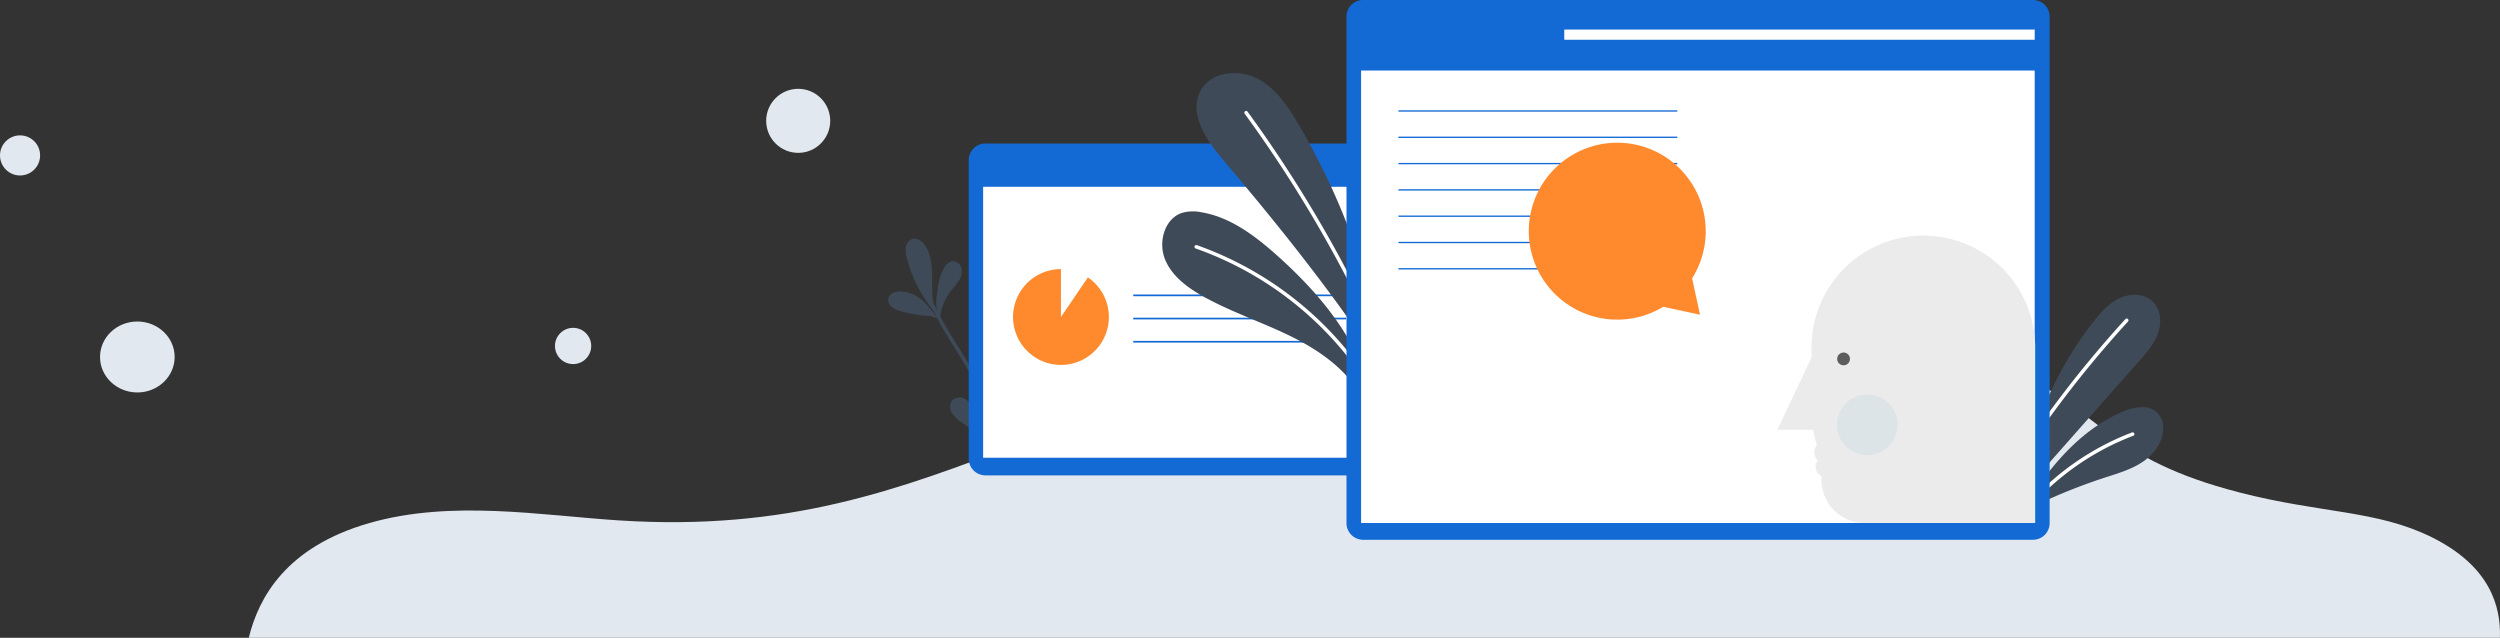 <svg xmlns="http://www.w3.org/2000/svg" width="705.173" height="179.896" viewBox="0 0 705.173 179.896">
  <rect x="0" y="0" width="705.173" height="179.896" fill="#333333" stroke="none"/>
  <g id="question-img" transform="translate(742.391 -141.15)">
    <path id="Path_5305" data-name="Path 5305" d="M-51.019,373.831H-686c2.772-11.322,10.489-25.642,34.072-32.378,23.163-6.616,48.4-2.136,70.467-.72,94.6,6.073,125.383-46.251,247.8-55.043,19.655-1.412,102.716-7.377,147.13,13.671,22.873,10.84,25.287,24.007,61.95,33.457,23.189,5.978,38.684,4.953,54.206,12.592C-53.656,353.64-50.722,365.124-51.019,373.831Z" transform="translate(13.782 -52.784)" fill="#e2e8ef"/>
    <circle id="Ellipse_87" data-name="Ellipse 87" cx="5.656" cy="5.656" r="5.656" transform="translate(-742.391 179.334)" fill="#e2e8ef"/>
    <ellipse id="Ellipse_91" data-name="Ellipse 91" cx="10.525" cy="10.005" rx="10.525" ry="10.005" transform="translate(-714.178 231.839)" fill="#e2e8ef"/>
    <circle id="Ellipse_88" data-name="Ellipse 88" cx="5.112" cy="5.112" r="5.112" transform="translate(-585.851 233.623)" fill="#e2e8ef"/>
    <circle id="Ellipse_90" data-name="Ellipse 90" cx="9.032" cy="9.032" r="9.032" transform="translate(-526.274 166.202)" fill="#e2e8ef"/>
    <g id="Group_1182" data-name="Group 1182" transform="translate(-494.889 141.15)">
      <g id="Group_1181" data-name="Group 1181">
        <g id="Group_1164" data-name="Group 1164" transform="translate(0 69.306) rotate(-11)">
          <g id="Group_1160" data-name="Group 1160" transform="translate(0 0)">
            <path id="Path_5316" data-name="Path 5316" d="M.329,15.946A30.51,30.51,0,0,1,7.406,2.058,6.717,6.717,0,0,1,9.622.263a2.671,2.671,0,0,1,2.721.228,3.082,3.082,0,0,1,.518,3.462,11.935,11.935,0,0,1-3.14,4.042L0,17.338" transform="translate(33.604 16.839)" fill="#3f4a58"/>
            <path id="Path_5317" data-name="Path 5317" d="M.312,7.542A23.537,23.537,0,0,1,12.128.281a5.912,5.912,0,0,1,2.5-.223,2.413,2.413,0,0,1,1.9,1.48,2.5,2.5,0,0,1-1.174,2.705,7.312,7.312,0,0,1-3.012.9L5.489,6.152C3.425,6.455,1.1,6.923,0,8.7" transform="translate(31.037 30.271)" fill="#3f4a58"/>
            <path id="Path_5318" data-name="Path 5318" d="M5.6,19.073A30.99,30.99,0,0,0,6.537,4.892a7.71,7.71,0,0,0-1.3-3.543A3.148,3.148,0,0,0,1.873.133,3.081,3.081,0,0,0,.021,2.776a6.828,6.828,0,0,0,.686,3.3c.958,2.245,2.358,4.276,3.407,6.48A10.865,10.865,0,0,1,5.291,19.64" transform="translate(25.066 20.212)" fill="#3f4a58"/>
            <path id="Path_5319" data-name="Path 5319" d="M5.355,22.392A38.372,38.372,0,0,1,.031,5.005a7.368,7.368,0,0,1,.3-3.078A2.87,2.87,0,0,1,2.588.009C4.063-.125,5.24,1.253,5.794,2.627c2.388,5.917-1.735,12.6-.758,18.9" transform="translate(7.453 0)" fill="#3f4a58"/>
            <path id="Path_5320" data-name="Path 5320" d="M.114,14.414c-.423-2.523.408-5.072,1.275-7.479a14.772,14.772,0,0,1,3.26-5.889A3.211,3.211,0,0,1,6.816,0,2.556,2.556,0,0,1,9.089,2.464a4.669,4.669,0,0,1-1.4,3.3A35.46,35.46,0,0,1,4.909,8.189a15.255,15.255,0,0,0-4.74,7.966" transform="translate(12.962 8.304)" fill="#3f4a58"/>
            <path id="Path_5321" data-name="Path 5321" d="M13.052,10.377A29.518,29.518,0,0,0,9.645,4,9.933,9.933,0,0,0,3.756.075c-1.381-.249-3.1.1-3.618,1.4a2.591,2.591,0,0,0,.54,2.515A6.676,6.676,0,0,0,2.849,5.561,35.075,35.075,0,0,0,9.476,8.173a8.989,8.989,0,0,1,2.5.941,2.606,2.606,0,0,1,1.307,2.2" transform="translate(0 13.771)" fill="#3f4a58"/>
            <path id="Path_5322" data-name="Path 5322" d="M12.3,19.823A58.182,58.182,0,0,0,6.576,3.582,8.02,8.02,0,0,0,4.506.732,3.025,3.025,0,0,0,1.19.337a3.065,3.065,0,0,0-1.029,3.5,8.635,8.635,0,0,0,2.2,3.209C6.02,10.9,10,14.771,11.649,19.822" transform="translate(11.408 46.368)" fill="#3f4a58"/>
            <path id="Path_5323" data-name="Path 5323" d="M0,15.247A23.66,23.66,0,0,1,5.763,1.515,4.08,4.08,0,0,1,7.807.049c1.8-.4,3.363,1.681,3.154,3.509S9.4,6.853,8.036,8.089a42.964,42.964,0,0,1-5.812,4.434C1.054,13.269.1,13.863,0,15.247" transform="translate(23.177 50.024)" fill="#3f4a58"/>
          </g>
          <g id="Group_1163" data-name="Group 1163" transform="translate(10.902 12.081)">
            <g id="Group_1161" data-name="Group 1161" transform="translate(12.448 13.55)">
              <path id="Path_5324" data-name="Path 5324" d="M15.6.008c.221.173-1.234,2.135-3.323,5.464l-.813,1.311c-.281.456-.549.947-.84,1.445-.594.991-1.161,2.088-1.775,3.232a83.01,83.01,0,0,0-3.468,7.7A83.1,83.1,0,0,0,2.8,27.2c-.31,1.261-.624,2.455-.846,3.589-.116.566-.246,1.108-.343,1.636s-.187,1.034-.274,1.518c-.677,3.872-.91,6.3-1.19,6.284C-.077,40.213-.1,37.743.46,33.8q.113-.738.236-1.544c.085-.537.206-1.089.316-1.663.208-1.152.513-2.365.82-3.645a79.546,79.546,0,0,1,2.6-8.155A79.579,79.579,0,0,1,7.962,11C8.591,9.84,9.176,8.735,9.793,7.74c.3-.5.583-.991.879-1.447l.858-1.3C13.755,1.686,15.424-.135,15.6.008Z" transform="translate(0 0)" fill="#3f4a58"/>
            </g>
            <g id="Group_1162" data-name="Group 1162" transform="translate(0 0)">
              <path id="Path_5325" data-name="Path 5325" d="M.143,0C.275-.006.411.76.607,2.13.836,3.5,1.171,5.473,1.8,7.87s1.537,5.208,2.676,8.3,2.49,6.458,3.767,10.065a75.257,75.257,0,0,1,2.92,10.4,67.747,67.747,0,0,1,1.2,8.741,50.35,50.35,0,0,1,.1,5.943c-.069,1.4-.2,2.173-.319,2.169-.286-.007-.2-3.095-.668-8.039a78.959,78.959,0,0,0-1.291-8.613,76.769,76.769,0,0,0-2.9-10.262C6.013,22.992,4.655,19.626,3.532,16.51a74.754,74.754,0,0,1-2.6-8.426,36.409,36.409,0,0,1-.91-5.891C-.034.783.022.005.143,0Z" fill="#3f4a58"/>
            </g>
          </g>
        </g>
        <g id="Group_1155" data-name="Group 1155" transform="translate(25.746 40.478)">
          <path id="Rectangle_1357" data-name="Rectangle 1357" d="M4.707,0H117.024a4.708,4.708,0,0,1,4.708,4.708V88.9a4.708,4.708,0,0,1-4.708,4.708H4.708A4.708,4.708,0,0,1,0,88.9V4.707A4.707,4.707,0,0,1,4.707,0Z" transform="translate(0 0)" fill="#136ad5"/>
          <rect id="Rectangle_1358" data-name="Rectangle 1358" width="113.546" height="76.424" transform="translate(4.063 12.21)" fill="#fff"/>
          <rect id="Rectangle_1360" data-name="Rectangle 1360" width="60.034" height="0.482" transform="translate(46.402 55.675)" fill="#136ad5"/>
          <rect id="Rectangle_1361" data-name="Rectangle 1361" width="60.034" height="0.482" transform="translate(46.402 49.133)" fill="#136ad5"/>
          <rect id="Rectangle_1362" data-name="Rectangle 1362" width="60.034" height="0.482" transform="translate(46.402 42.591)" fill="#136ad5"/>
          <path id="Path_5306" data-name="Path 5306" d="M91.094,261.737l-7.6,11.177V259.4a13.514,13.514,0,1,0,7.6,2.339Z" transform="translate(-57.48 -223.973)" fill="#ff8a2e"/>
        </g>
        <g id="Group_1169" data-name="Group 1169" transform="translate(80.332 20.609)">
          <g id="Group_1156" data-name="Group 1156">
            <path id="Path_5307" data-name="Path 5307" d="M291.139,275.035a198,198,0,0,0-25.868-77.3c-3.017-5.138-6.513-10.367-11.824-13.067s-12.894-1.809-15.819,3.382c-3.573,6.34,1.452,13.928,6.163,19.476,13,15.314,25.652,30.952,37.207,47.387,3.972,5.65,7.96,11.846,7.985,18.752" transform="translate(-226.76 -183.184)" fill="#3f4a58"/>
            <path id="Path_5308" data-name="Path 5308" d="M272.04,328.3c-3.634-15.545-14.473-28.423-26.376-39.061-6.2-5.543-13.168-10.834-21.371-12.208a11.5,11.5,0,0,0-5.442.166c-4.915,1.6-6.757,8.138-4.878,12.954s6.339,8.112,10.853,10.629c8.075,4.5,16.957,7.366,25.226,11.5s16.208,9.9,20.231,18.228" transform="translate(-213.251 -237.767)" fill="#3f4a58"/>
          </g>
          <path id="Path_5311" data-name="Path 5311" d="M270,210c4.434,6.078,8.908,12.606,13.341,19.594a365.557,365.557,0,0,1,20.011,35.853" transform="translate(-246.342 -198.821)" fill="none" stroke="#fff" stroke-linecap="round" stroke-linejoin="round" stroke-width="1"/>
          <path id="Path_5312" data-name="Path 5312" d="M236.243,300.735a95.965,95.965,0,0,1,51.8,43.676" transform="translate(-226.658 -251.729)" fill="none" stroke="#fff" stroke-linecap="round" stroke-linejoin="round" stroke-width="1"/>
        </g>
        <g id="Group_1170" data-name="Group 1170" transform="translate(132.301)">
          <g id="Group_1157" data-name="Group 1157" transform="translate(190.094 83.157)">
            <path id="Path_5309" data-name="Path 5309" d="M798.587,403.417a97.778,97.778,0,0,1,20.7-52.71c2.065-2.606,4.361-5.181,7.386-6.562s6.956-1.278,9.313,1.068c2.253,2.243,2.486,5.931,1.407,8.921s-3.231,5.45-5.337,7.833l-23.705,26.814c-3.905,4.417-8,9.239-8.621,15.1" transform="translate(-798.587 -343.247)" fill="#3f4a58"/>
            <path id="Path_5310" data-name="Path 5310" d="M801.082,447.187c6.826-10.93,15.468-21.418,27.311-26.5a13.932,13.932,0,0,1,5.692-1.385,5.541,5.541,0,0,1,5.95,5.512c.2,3.909-2.35,7.536-5.569,9.762s-7.056,3.336-10.779,4.546a161.2,161.2,0,0,0-23.07,9.538" transform="translate(-799.771 -387.595)" fill="#3f4a58"/>
          </g>
          <path id="Path_5313" data-name="Path 5313" d="M825.6,360.5q-5.382,5.888-10.839,12.507A312.355,312.355,0,0,0,793.5,402.189" transform="translate(-605.527 -270.15)" fill="none" stroke="#fff" stroke-linecap="round" stroke-linejoin="round" stroke-width="1"/>
          <path id="Path_5314" data-name="Path 5314" d="M837.764,437.5A74.357,74.357,0,0,0,811.5,454.593" transform="translate(-616.022 -315.05)" fill="none" stroke="#fff" stroke-linecap="round" stroke-linejoin="round" stroke-width="1"/>
          <path id="Rectangle_1363" data-name="Rectangle 1363" d="M4.707,0H193.628a4.708,4.708,0,0,1,4.708,4.708V147.55a4.708,4.708,0,0,1-4.708,4.708H4.708A4.708,4.708,0,0,1,0,147.55V4.707A4.707,4.707,0,0,1,4.707,0Z" fill="#136ad5"/>
          <rect id="Rectangle_1364" data-name="Rectangle 1364" width="132.69" height="2.88" transform="translate(61.43 8.335)" fill="#fff"/>
          <rect id="Rectangle_1365" data-name="Rectangle 1365" width="190.003" height="127.623" transform="translate(4.117 19.894)" fill="#fff"/>
          <g id="Group_1158" data-name="Group 1158" transform="translate(14.653 31.115)">
            <rect id="Rectangle_1366" data-name="Rectangle 1366" width="78.658" height="0.381" fill="#136ad5"/>
            <rect id="Rectangle_1367" data-name="Rectangle 1367" width="78.658" height="0.381" transform="translate(0 7.419)" fill="#136ad5"/>
            <rect id="Rectangle_1368" data-name="Rectangle 1368" width="78.658" height="0.381" transform="translate(0 14.839)" fill="#136ad5"/>
            <rect id="Rectangle_1369" data-name="Rectangle 1369" width="78.658" height="0.381" transform="translate(0 22.258)" fill="#136ad5"/>
            <rect id="Rectangle_1370" data-name="Rectangle 1370" width="78.658" height="0.381" transform="translate(0 29.677)" fill="#136ad5"/>
            <rect id="Rectangle_1371" data-name="Rectangle 1371" width="78.658" height="0.381" transform="translate(0 37.097)" fill="#136ad5"/>
            <rect id="Rectangle_1372" data-name="Rectangle 1372" width="78.658" height="0.381" transform="translate(0 44.516)" fill="#136ad5"/>
          </g>
          <path id="Path_5315" data-name="Path 5315" d="M602.142,214.353a24.951,24.951,0,1,0-8.141,8h0l10.382,2.232-2.218-10.253Z" transform="translate(-504.67 -135.819)" fill="#ff8a2e"/>
        </g>
      </g>
      <g id="Group_503" data-name="Group 503" transform="translate(253.84 66.458)">
        <path id="Path_613" data-name="Path 613" d="M675.327,303a31.546,31.546,0,0,0-31.546,31.546v2.816l-9.635,20.4h10.083a31.227,31.227,0,0,0,1.061,4.375,3.036,3.036,0,0,0,.249,4.224,2.994,2.994,0,0,0-.608,1.806,3.06,3.06,0,0,0,1.661,2.7v1.051a12.127,12.127,0,0,0,12.126,12.128h48.147v-49.5A31.545,31.545,0,0,0,675.327,303Z" transform="translate(-634.145 -303)" fill="#ebebeb"/>
        <path id="Path_614" data-name="Path 614" d="M691.575,419.04a8.545,8.545,0,1,1-8.548-8.541h0a8.535,8.535,0,0,1,8.543,8.527Z" transform="translate(-657.668 -365.684)" fill="#dce4e7"/>
        <circle id="Ellipse_9" data-name="Ellipse 9" cx="1.807" cy="1.807" r="1.807" transform="translate(16.864 32.974)" fill="#5c5c5c"/>
      </g>
    </g>
  </g>
</svg>
